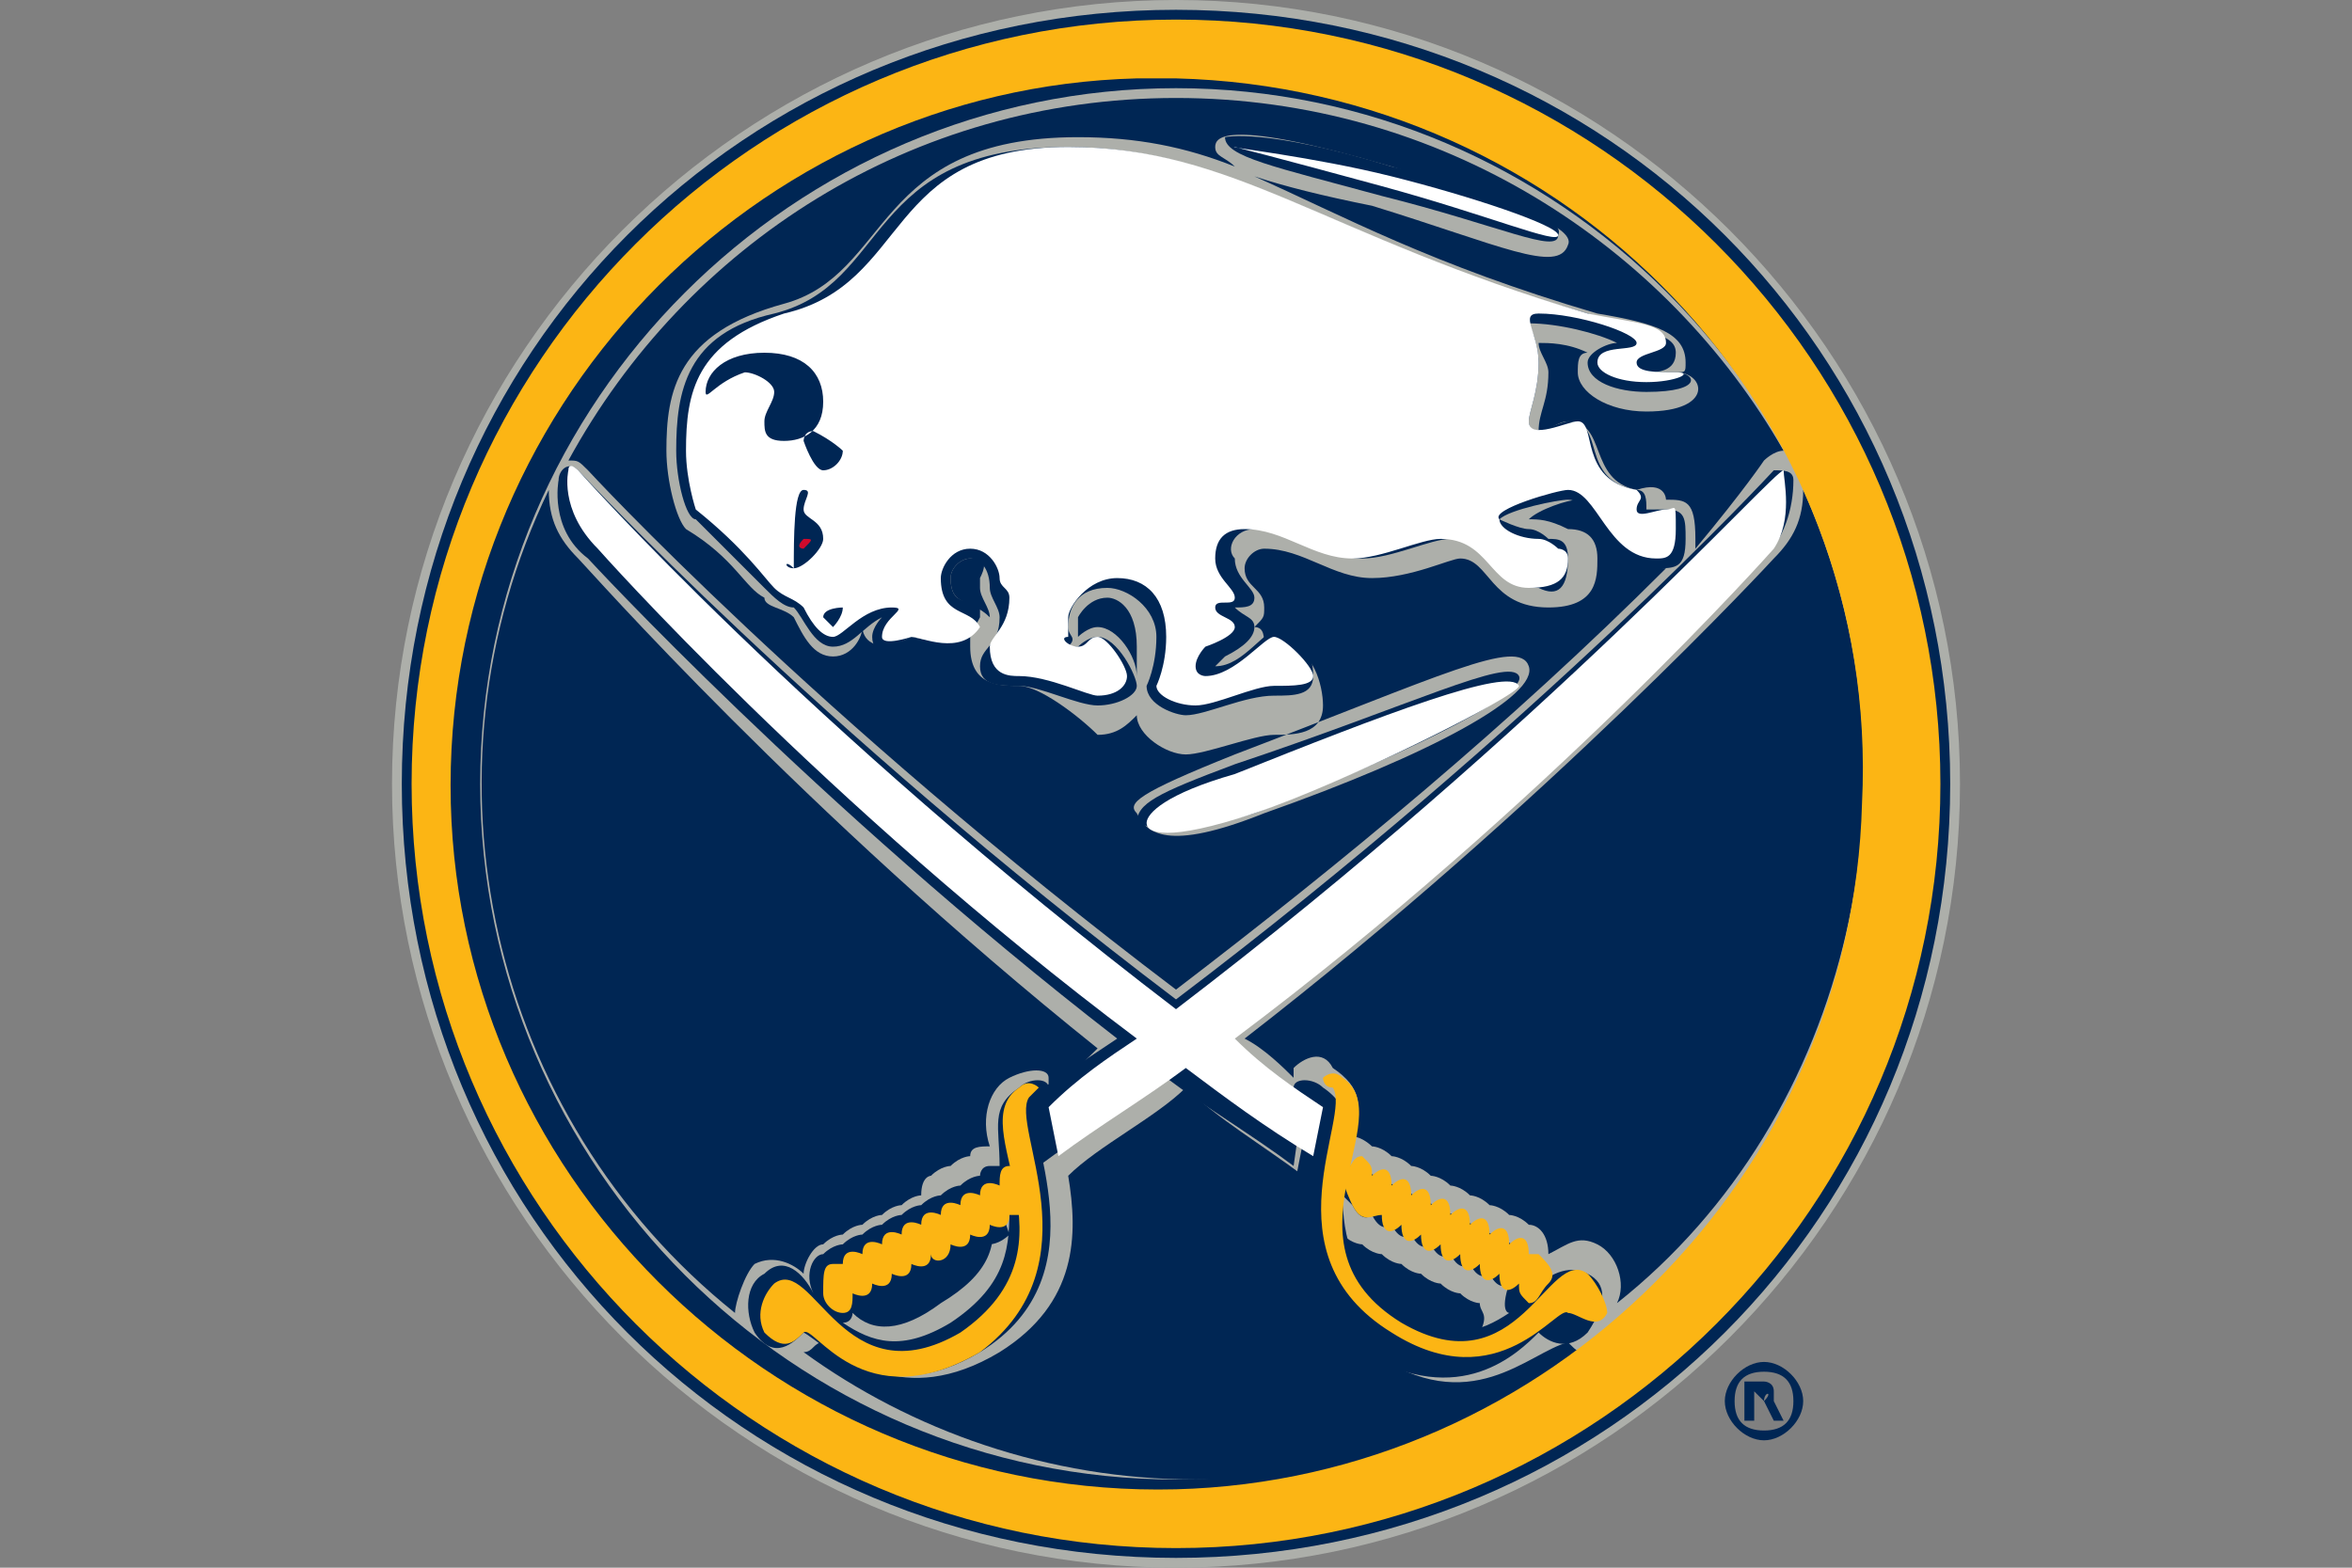 <?xml version="1.0" encoding="utf-8"?>
<!-- Generator: Adobe Illustrator 23.0.1, SVG Export Plug-In . SVG Version: 6.00 Build 0)  -->
<svg version="1.1" id="Layer_1" xmlns="http://www.w3.org/2000/svg" xmlns:xlink="http://www.w3.org/1999/xlink" x="0px" y="0px"
	 viewBox="0 0 24 16" style="enable-background:new 0 0 24 16;" xml:space="preserve">
<rect x="0" y="0" width="24" height="16" fill="#808080" stroke="none"/>
<style type="text/css">
	.st0{fill:#ADAFAA;}
	.st1{fill:#002654;}
	.st2{fill:#FCB514;}
	.st3{fill:#FFFFFF;}
	.st4{fill:#CF0A2C;}
</style>
<path class="st0" d="M20,8c0-4.4-3.6-8-8-8S4,3.6,4,8s3.6,8,8,8S20,12.4,20,8z"/>
<path class="st1" d="M12,0.1C7.6,0.1,4.1,3.6,4.1,8s3.5,7.9,7.9,7.9s7.9-3.5,7.9-7.9S16.4,0.1,12,0.1z"/>
<path class="st0" d="M12,0.9C8.1,0.9,4.9,4.1,4.9,8s3.2,7.1,7.1,7.1s7.1-3.2,7.1-7.1S15.9,0.9,12,0.9z"/>
<g id="reg">
	<path class="st1" d="M18,13.9c-0.2,0-0.4,0.2-0.4,0.4s0.2,0.4,0.4,0.4s0.4-0.2,0.4-0.4S18.2,13.9,18,13.9z M18,14.6
		c-0.2,0-0.3-0.1-0.3-0.3S17.8,14,18,14s0.3,0.1,0.3,0.3S18.2,14.6,18,14.6z"/>
	<path class="st1" d="M18.1,14.2c0-0.1-0.1-0.1-0.1-0.1l0,0h-0.2v0.4h0.1v-0.2H18l0.1,0.2h0.1l-0.1-0.2
		C18.1,14.3,18.1,14.3,18.1,14.2z M18,14.3h-0.1v-0.1L18,14.3C18,14.2,18.1,14.2,18,14.3C18.1,14.2,18,14.3,18,14.3L18,14.3z"/>
</g>
<path class="st1" d="M12,10.1c1.7-1.3,3.4-2.7,5-4.3h0c-0.6,0-0.7-0.7-0.9-0.7c-0.1,0-0.4,0.1-0.5,0.2c0.1,0,0.2,0,0.4,0.1
	c0.2,0,0.3,0.1,0.3,0.3c0,0.2,0,0.5-0.5,0.5c-0.6,0-0.6-0.5-0.9-0.5c-0.1,0-0.5,0.2-0.9,0.2c-0.4,0-0.7-0.3-1.1-0.3
	c-0.1,0-0.2,0.1-0.2,0.2c0,0.2,0.2,0.2,0.2,0.4c0,0.1,0,0.1-0.1,0.2c0.1,0,0.1,0.1,0.1,0.2c0,0,0,0.1,0,0.1c0.1-0.1,0.1-0.1,0.2-0.1
	c0.3,0,0.4,0.4,0.4,0.6c0,0.3-0.3,0.3-0.5,0.3c-0.2,0-0.7,0.2-0.9,0.2c-0.2,0-0.5-0.2-0.5-0.4c-0.1,0.1-0.2,0.2-0.4,0.2
	C11,7.3,10.6,7,10.4,7c-0.2,0-0.5,0-0.5-0.4c0,0,0,0,0-0.1c-0.2,0.1-0.6,0-0.6,0c-0.4,0.2-0.5,0-0.5-0.1C8.8,6.5,8.7,6.7,8.5,6.7
	c-0.2,0-0.3-0.2-0.4-0.4C8,6.2,7.8,6.2,7.8,6.1C7.6,6,7.5,5.7,7,5.4C6.9,5.3,6.8,4.9,6.8,4.6C6.8,4,6.9,3.4,8,3.1
	c1.1-0.3,0.9-1.7,3-1.7c0.6,0,1.1,0.1,1.6,0.3c-0.1-0.1-0.2-0.1-0.2-0.2c0-0.1,0.1-0.3,1.8,0.2c1,0.3,1.9,0.6,1.8,0.8
	c-0.1,0.3-0.7,0-2-0.4c-0.5-0.1-0.9-0.2-1.2-0.3c0.9,0.4,1.8,0.9,3.5,1.4c0.6,0.1,0.9,0.2,0.9,0.5c0,0.1,0,0.1-0.1,0.1
	c0.3,0,0.4,0.4-0.3,0.4c-0.4,0-0.7-0.2-0.7-0.4c0-0.1,0-0.2,0.1-0.2c-0.2-0.1-0.4-0.1-0.5-0.1c0,0.1,0.1,0.2,0.1,0.3
	c0,0.3-0.1,0.4-0.1,0.6c0.1,0,0.2-0.1,0.3-0.1c0.4,0,0.2,0.6,0.7,0.7C17,4.9,17,5.1,17,5.1c0.2,0,0.3,0,0.3,0.4c0,0,0,0,0,0.1
	C17.8,5,18,4.7,18,4.7c0,0,0.1-0.1,0.2-0.1C17,2.5,14.7,1,12,1S7,2.5,5.8,4.7c0.1,0,0.1,0,0.2,0.1C6,4.8,8.3,7.3,12,10.1z M12.6,7.7
	c2.1-0.8,2.9-1.2,3-0.9c0.1,0.3-1,0.9-2.7,1.5c-1,0.4-1.2,0.2-1.3,0C11.5,8.2,11.6,8.1,12.6,7.7L12.6,7.7z M18.4,5
	c0,0.3-0.1,0.5-0.3,0.7c0,0-2.3,2.5-5.4,4.9c0.2,0.1,0.4,0.3,0.5,0.4c0,0,0,0,0-0.1c0.1-0.1,0.3-0.2,0.4,0c0.3,0.2,0.3,0.4,0.2,0.7
	c0.1,0,0.2,0.1,0.2,0.1c0,0,0.1,0,0.2,0.1c0,0,0.1,0,0.2,0.1c0,0,0.1,0,0.2,0.1c0,0,0.1,0,0.2,0.1c0,0,0.1,0,0.2,0.1
	c0,0,0.1,0,0.2,0.1c0,0,0.1,0,0.2,0.1c0,0,0.1,0,0.2,0.1c0,0,0,0,0,0c0.1,0,0.2,0.1,0.2,0.3c0.2-0.1,0.3-0.2,0.5-0.1
	c0.2,0.1,0.3,0.4,0.2,0.6C18.9,11.4,19.7,7.9,18.4,5L18.4,5z M15.1,13.3c0,0-0.1,0-0.2-0.1c0,0-0.1,0-0.2-0.1c0,0-0.1,0-0.2-0.1
	c0,0-0.1,0-0.2-0.1c0,0-0.1,0-0.2-0.1c0,0-0.1,0-0.2-0.1c0,0-0.1,0-0.2-0.1c0,0,0,0,0,0l0,0c0,0.3,0.1,0.7,0.5,1
	c0.4,0.3,0.7,0.2,0.9,0.1c0,0,0,0,0-0.1C15.2,13.4,15.1,13.4,15.1,13.3L15.1,13.3z"/>
<path class="st1" d="M11.3,6.1c-0.2,0-0.3,0.2-0.3,0.2c0,0,0,0.1,0,0.2c0,0,0.1-0.1,0.2-0.1c0.2,0,0.4,0.3,0.4,0.5
	c0-0.1,0-0.2,0-0.3C11.6,6.2,11.4,6.1,11.3,6.1z M7.7,12.9c0.2-0.1,0.4,0,0.5,0.1c0-0.1,0.1-0.3,0.2-0.3c0,0,0,0,0,0
	c0.1-0.1,0.2-0.1,0.2-0.1c0.1-0.1,0.2-0.1,0.2-0.1C8.9,12.4,9,12.4,9,12.4c0.1-0.1,0.2-0.1,0.2-0.1c0.1-0.1,0.2-0.1,0.2-0.1
	C9.4,12,9.5,12,9.5,12c0.1-0.1,0.2-0.1,0.2-0.1c0.1-0.1,0.2-0.1,0.2-0.1c0-0.1,0.1-0.1,0.2-0.1c0,0,0,0,0,0c-0.1-0.3,0-0.6,0.2-0.7
	c0.2-0.1,0.4-0.1,0.4,0c0,0,0,0,0,0.1c0.2-0.1,0.4-0.3,0.5-0.4C8.2,8.3,6,5.8,5.9,5.7C5.7,5.5,5.6,5.3,5.6,5
	c-1.4,2.9-0.6,6.4,1.9,8.4C7.5,13.3,7.6,13,7.7,12.9L7.7,12.9z M10,12.5c-0.1,0.1-0.2,0.1-0.2,0.1c-0.1,0.1-0.2,0.1-0.2,0.1
	c-0.1,0.1-0.2,0.1-0.2,0.1C9.4,13,9.3,13,9.3,13c-0.1,0.1-0.2,0.1-0.2,0.1c-0.1,0.1-0.2,0.1-0.2,0.1c-0.1,0.1-0.2,0.1-0.2,0.1
	c0,0,0,0,0,0.1c0.2,0.2,0.5,0.2,0.9-0.1c0.5-0.3,0.6-0.6,0.5-1l0,0c0,0,0,0,0,0C10.1,12.6,10,12.5,10,12.5L10,12.5z"/>
<path class="st1" d="M14,13.8c-0.8-0.5-0.8-1.3-0.7-1.8c-0.4-0.3-0.9-0.6-1.2-0.9c-0.3,0.3-0.9,0.6-1.2,0.9c0.1,0.6,0.1,1.3-0.7,1.8
	c-1,0.6-1.6,0-1.8-0.1c-0.1,0-0.1,0.1-0.2,0.1c1.1,0.8,2.5,1.3,4,1.3s2.9-0.5,4-1.3c-0.1,0-0.1,0-0.2-0.1C15.6,13.8,15,14.5,14,13.8
	L14,13.8z M9.9,5.7c-0.1,0-0.2,0.1-0.2,0.2c0,0.3,0.2,0.2,0.4,0.4c0-0.1-0.1-0.2-0.1-0.3c0,0,0-0.1,0-0.1C10.1,5.7,10,5.7,9.9,5.7
	L9.9,5.7z"/>
<path class="st1" d="M12.8,5.4c0.4,0,0.7,0.3,1.1,0.3c0.3,0,0.7-0.2,0.9-0.2c0.4,0,0.4,0.5,0.9,0.5C15.9,6.1,16,6,16,5.7
	c0-0.2-0.1-0.2-0.2-0.2c0,0-0.1-0.1-0.2-0.1c-0.1,0-0.3-0.1-0.3-0.1c0.1-0.1,0.6-0.2,0.7-0.2c0.3,0,0.3,0.7,0.9,0.7
	c0.2,0,0.3,0,0.3-0.3c0-0.2,0-0.3-0.2-0.3c-0.1,0-0.2,0-0.2,0c0-0.1,0-0.2-0.1-0.2c-0.6-0.1-0.3-0.7-0.7-0.7c-0.1,0-0.4,0.2-0.4,0
	c0-0.1,0.1-0.3,0.1-0.6c0-0.2-0.1-0.4-0.1-0.4c0.3,0,0.7,0.1,0.9,0.2c-0.1,0-0.3,0.1-0.3,0.2c0,0.2,0.3,0.3,0.6,0.3
	c0.6,0,0.5-0.2,0.3-0.2c-0.2,0-0.3,0-0.3,0c0.1,0,0.3,0,0.3-0.2c0-0.2-0.3-0.2-0.9-0.4c-2.5-0.7-3.6-1.7-5.3-1.7
	c-2.1,0-1.8,1.4-3,1.7C7,3.4,6.9,4,6.9,4.6c0,0.3,0.1,0.7,0.2,0.7C7.3,5.5,7.5,5.7,7.8,6C7.9,6.1,8,6.2,8.1,6.2
	c0.1,0.1,0.2,0.4,0.4,0.4c0.2,0,0.3-0.2,0.5-0.3C9,6.3,8.9,6.4,8.9,6.5c0,0.2,0.2,0.1,0.4,0c0.5,0.1,0.6,0,0.7-0.2c0,0,0-0.1,0-0.1
	C9.9,6.1,9.7,6.2,9.7,5.9c0-0.1,0.1-0.2,0.2-0.2c0.1,0,0.2,0.1,0.2,0.3c0,0.1,0.1,0.2,0.1,0.3c0,0.3-0.2,0.3-0.2,0.5
	C10,7,10.2,7,10.4,7c0.2,0,0.6,0.2,0.8,0.2c0.2,0,0.4-0.1,0.4-0.2c0-0.1-0.2-0.5-0.4-0.5c-0.1,0-0.2,0.1-0.2,0.1c0,0-0.1,0-0.1,0
	c0.1-0.1,0-0.1,0-0.2C10.9,6.2,11,6,11.3,6c0.2,0,0.5,0.2,0.5,0.5c0,0.3-0.1,0.5-0.1,0.5c0,0.2,0.3,0.3,0.4,0.3
	c0.2,0,0.6-0.2,0.9-0.2c0.2,0,0.4,0,0.4-0.2c0-0.2-0.1-0.5-0.3-0.5c-0.2,0-0.4,0.4-0.7,0.4c0,0,0.1-0.1,0.1-0.1
	c0.2-0.1,0.3-0.2,0.3-0.3c0-0.1-0.1-0.1-0.2-0.2c0.1,0,0.2,0,0.2-0.1c0-0.1-0.2-0.2-0.2-0.4C12.5,5.6,12.6,5.4,12.8,5.4L12.8,5.4z
	 M16.2,13c-0.2-0.1-0.4,0-0.6,0.2l0,0c0-0.2,0-0.3-0.1-0.4c0,0,0,0,0,0c-0.1-0.2-0.2-0.1-0.2-0.1c-0.1-0.2-0.2-0.1-0.2-0.1
	c-0.1-0.2-0.2-0.1-0.2-0.1c-0.1-0.2-0.2-0.1-0.2-0.1c-0.1-0.2-0.2-0.1-0.2-0.1c-0.1-0.2-0.2-0.1-0.2-0.1c-0.1-0.2-0.2-0.1-0.2-0.1
	c-0.1-0.2-0.2-0.1-0.2-0.1c0-0.1-0.1-0.1-0.1-0.1c0,0-0.1,0-0.1,0c0.1-0.3,0.1-0.6-0.2-0.8c-0.1-0.1-0.3-0.1-0.3,0
	c-0.1,0.1,0.1,0.2,0.1,0.2c0.2,0.2-0.7,1.7,0.6,2.5c1,0.6,1.6,0,1.8-0.2c0.1,0.1,0.3,0.2,0.5,0C16.4,13.3,16.4,13.1,16.2,13L16.2,13
	z M15.4,13.4c-0.3,0.2-0.6,0.3-1.1,0c-0.5-0.3-0.6-0.8-0.6-1.2c0,0,0.1,0.1,0.1,0.1c0,0,0,0,0,0c0.1,0.2,0.2,0.1,0.2,0.1
	c0.1,0.2,0.2,0.1,0.2,0.1c0.1,0.2,0.2,0.1,0.2,0.1c0.1,0.2,0.2,0.1,0.2,0.1c0.1,0.2,0.2,0.1,0.2,0.1c0.1,0.2,0.2,0.1,0.2,0.1
	c0.1,0.2,0.2,0.1,0.2,0.1c0.1,0.2,0.2,0.1,0.2,0.1C15.3,13.4,15.4,13.4,15.4,13.4L15.4,13.4z M10,13.8c1.3-0.8,0.4-2.3,0.6-2.5
	c0-0.1,0.2-0.1,0.1-0.2c0-0.1-0.2-0.1-0.3,0c-0.3,0.2-0.2,0.4-0.2,0.8c0,0-0.1,0-0.1,0c-0.1,0-0.1,0.1-0.1,0.1c0,0-0.1,0-0.2,0.1
	c0,0-0.1,0-0.2,0.1c0,0-0.1,0-0.2,0.1c0,0-0.1,0-0.2,0.1c0,0-0.1,0-0.2,0.1c0,0-0.1,0-0.2,0.1c0,0-0.1,0-0.2,0.1c0,0-0.1,0-0.2,0.1
	c0,0,0,0,0,0c-0.1,0-0.2,0.2-0.1,0.4c0,0,0,0,0,0C8.2,13,8,12.8,7.8,13c-0.2,0.1-0.2,0.4-0.1,0.6c0.2,0.3,0.4,0.1,0.5,0
	C8.4,13.7,9,14.4,10,13.8L10,13.8z M10.3,12.3c0,0.4,0,0.8-0.6,1.2c-0.5,0.3-0.8,0.2-1.1,0c0.1,0,0.1-0.1,0.1-0.1c0,0,0.1,0,0.2-0.1
	c0,0,0.1,0,0.2-0.1c0,0,0.1,0,0.2-0.1c0,0,0.1,0,0.2-0.1c0,0,0.1,0,0.2-0.1c0,0,0.1,0,0.2-0.1c0,0,0.1,0,0.2-0.1c0,0,0.1,0,0.2-0.1
	c0,0,0,0,0,0C10.2,12.3,10.2,12.3,10.3,12.3L10.3,12.3z"/>
<path class="st1" d="M11.4,10.6c-0.3,0.2-0.6,0.4-0.9,0.6l0.1,0.7c0.4-0.3,0.9-0.6,1.3-0.9c0.4,0.3,0.9,0.6,1.3,0.9l0.1-0.7
	c-0.3-0.2-0.6-0.4-0.9-0.6C15.7,8.2,18,5.7,18,5.7c0.2-0.2,0.3-0.5,0.3-0.8c0-0.1-0.1-0.1-0.2-0.1c0,0-2.4,2.6-6.1,5.4
	C8.3,7.4,5.9,4.8,5.9,4.8c-0.1-0.1-0.2,0-0.2,0.1c0,0-0.1,0.5,0.3,0.8C6,5.7,8.3,8.2,11.4,10.6z"/>
<path class="st1" d="M12.8,8.3c1.3-0.5,2.8-1.2,2.7-1.4c-0.1-0.2-1.1,0.3-2.9,0.9c-0.8,0.3-1,0.4-1,0.6C11.7,8.4,11.8,8.6,12.8,8.3
	L12.8,8.3z M15.9,2.4c0.1-0.2-0.8-0.5-1.7-0.7c-1.3-0.4-1.7-0.3-1.7-0.3c0,0.2,0.5,0.3,1.6,0.6C15.3,2.3,15.9,2.6,15.9,2.4L15.9,2.4
	z"/>
<g>
	<path class="st2" d="M12,0.2C7.7,0.2,4.2,3.7,4.2,8s3.5,7.8,7.8,7.8s7.8-3.5,7.8-7.8l0,0C19.8,3.7,16.3,0.2,12,0.2z M12,15.2
		c-4,0.1-7.3-3.1-7.4-7c-0.1-4,3.1-7.3,7-7.4c0.1,0,0.3,0,0.4,0c4,0.1,7.2,3.4,7,7.4C18.9,12,15.8,15.1,12,15.2z"/>
	<path class="st2" d="M13.8,12.3C13.9,12.3,13.9,12.3,13.8,12.3c0.1,0.2,0.2,0.1,0.3,0.1c0,0.2,0.1,0.2,0.2,0.1
		c0,0.2,0.1,0.2,0.2,0.1c0,0.2,0.1,0.2,0.2,0.1c0,0.2,0.1,0.2,0.2,0.1c0,0.2,0.1,0.2,0.2,0.1c0,0.2,0.1,0.2,0.2,0.1
		c0,0.2,0.1,0.2,0.2,0.1c0,0.1,0,0.1,0.1,0.2c0.1,0,0.1-0.1,0.2-0.2s0-0.2-0.1-0.3c0,0-0.1,0-0.1,0c0-0.2-0.1-0.2-0.2-0.1
		c0-0.2-0.1-0.2-0.2-0.1c0-0.2-0.1-0.2-0.2-0.1c0-0.2-0.1-0.2-0.2-0.1c0-0.2-0.1-0.2-0.2-0.1c0-0.2-0.1-0.2-0.2-0.1
		c0-0.2-0.1-0.2-0.2-0.1c0-0.2-0.1-0.2-0.2-0.1c0-0.1,0-0.1-0.1-0.2c-0.1,0-0.1,0.1-0.2,0.2C13.7,12.1,13.8,12.3,13.8,12.3
		L13.8,12.3z M8.6,13.4c0.1,0,0.1-0.1,0.1-0.2c0,0,0.2,0.1,0.2-0.1c0,0,0.2,0.1,0.2-0.1c0,0,0.2,0.1,0.2-0.1c0,0,0.2,0.1,0.2-0.1
		c0,0.1,0.2,0.1,0.2-0.1c0,0,0.2,0.1,0.2-0.1c0,0,0.2,0.1,0.2-0.1c0,0,0.2,0.1,0.2-0.1c0,0,0.1,0,0.1,0c0.1,0,0.1-0.1,0.1-0.3
		c0-0.1-0.1-0.2-0.2-0.2c-0.1,0-0.1,0.1-0.1,0.2c0,0-0.2-0.1-0.2,0.1c0,0-0.2-0.1-0.2,0.1c0,0-0.2-0.1-0.2,0.1c0,0-0.2-0.1-0.2,0.1
		c0,0-0.2-0.1-0.2,0.1c0,0-0.2-0.1-0.2,0.1c0,0-0.2-0.1-0.2,0.1c0,0-0.2-0.1-0.2,0.1c0,0-0.1,0-0.1,0c-0.1,0-0.1,0.1-0.1,0.3
		C8.4,13.3,8.5,13.4,8.6,13.4L8.6,13.4z"/>
	<path class="st2" d="M16.2,13c-0.4-0.3-0.7,1.2-1.9,0.5c-1.3-0.8,0-2.1-0.6-2.5c-0.1-0.1-0.2,0-0.2,0c0,0,0,0.1,0.1,0.1
		c0.2,0.3-0.7,1.7,0.6,2.5c1.1,0.7,1.7-0.3,1.8-0.2c0.1,0,0.3,0.2,0.4,0C16.4,13.3,16.3,13.1,16.2,13L16.2,13z M10.5,11.2
		c0.1-0.1,0.1-0.1,0.1-0.1c0,0-0.1-0.1-0.2,0c-0.6,0.4,0.7,1.6-0.6,2.5c-1.2,0.7-1.5-0.8-1.9-0.5c-0.1,0.1-0.2,0.3-0.1,0.5
		c0.2,0.2,0.3,0.1,0.4,0c0.1-0.1,0.6,0.9,1.8,0.2C11.2,12.9,10.3,11.5,10.5,11.2L10.5,11.2z"/>
</g>
<g>
	<path class="st3" d="M18.2,4.8C18.2,4.8,18.1,4.8,18.2,4.8c-0.1,0-2.4,2.6-6.2,5.5C8.2,7.4,5.9,4.8,5.9,4.8s-0.1-0.1-0.1,0
		c0,0-0.1,0.4,0.3,0.8c0,0,2.3,2.6,5.5,5c-0.3,0.2-0.6,0.4-0.9,0.7l0.1,0.5c0.4-0.3,0.9-0.6,1.3-0.9c0.4,0.3,0.8,0.6,1.3,0.9
		l0.1-0.5c-0.3-0.2-0.6-0.4-0.9-0.7c3.2-2.4,5.5-5,5.5-5C18.3,5.3,18.2,4.9,18.2,4.8L18.2,4.8z"/>
	<path class="st3" d="M7.1,5.2C7.6,5.6,7.8,5.9,7.9,6C8,6.1,8.1,6.1,8.2,6.2c0.1,0.2,0.2,0.3,0.3,0.3c0.1,0,0.3-0.3,0.6-0.3
		C9.3,6.2,9,6.3,9,6.5c0,0.1,0.3,0,0.3,0c0.1,0,0.5,0.2,0.7-0.1C9.9,6.2,9.6,6.3,9.6,5.9c0-0.1,0.1-0.3,0.3-0.3
		c0.2,0,0.3,0.2,0.3,0.3c0,0.1,0.1,0.1,0.1,0.2c0,0.3-0.2,0.4-0.2,0.5c0,0.3,0.2,0.3,0.3,0.3c0.3,0,0.7,0.2,0.8,0.2
		c0.2,0,0.3-0.1,0.3-0.2s-0.2-0.4-0.3-0.4c-0.1,0-0.1,0.1-0.2,0.1c-0.1,0-0.2-0.1-0.1-0.1c0,0,0-0.1,0-0.2c0-0.1,0.2-0.4,0.5-0.4
		c0.3,0,0.5,0.2,0.5,0.6c0,0.3-0.1,0.5-0.1,0.5c0,0.1,0.2,0.2,0.4,0.2s0.6-0.2,0.8-0.2s0.4,0,0.4-0.1S13.1,6.5,13,6.5
		s-0.4,0.4-0.7,0.4c0,0-0.1,0-0.1-0.1c0-0.1,0.1-0.2,0.1-0.2s0.3-0.1,0.3-0.2c0-0.1-0.2-0.1-0.2-0.2c0-0.1,0.2,0,0.2-0.1
		c0-0.1-0.2-0.2-0.2-0.4c0-0.2,0.1-0.3,0.3-0.3c0.4,0,0.7,0.3,1.1,0.3c0.3,0,0.7-0.2,0.9-0.2c0.5,0,0.5,0.5,0.9,0.5
		C15.9,6,16,5.9,16,5.7c0-0.1-0.1-0.1-0.1-0.1s-0.1-0.1-0.2-0.1c-0.2,0-0.4-0.1-0.4-0.2C15.2,5.2,15.9,5,16,5c0.3,0,0.4,0.7,0.9,0.7
		c0.1,0,0.2,0,0.2-0.3s0-0.2-0.1-0.2s-0.3,0.1-0.3,0c0-0.1,0.1-0.1,0-0.2c-0.6-0.1-0.4-0.7-0.6-0.7c-0.1,0-0.5,0.2-0.5,0
		c0-0.1,0.1-0.3,0.1-0.6c0-0.3-0.2-0.5,0-0.5c0.4,0,1,0.2,1,0.3c0,0.1-0.4,0-0.4,0.2c0,0.1,0.2,0.2,0.5,0.2s0.5-0.1,0.3-0.1
		s-0.4,0-0.4-0.1c0-0.1,0.3-0.1,0.3-0.2c0-0.2-0.3-0.2-0.8-0.3c-2.7-0.8-3.6-1.7-5.3-1.7C9,1.5,9.3,2.9,8,3.2C7.1,3.5,7,4,7,4.6
		C7,4.9,7.1,5.2,7.1,5.2L7.1,5.2z M8.1,5.8C8,5.8,8,5.7,8.1,5.8C8.1,5.5,8.1,5,8.2,5c0.1,0,0,0.1,0,0.2c0,0.1,0.2,0.1,0.2,0.3
		C8.4,5.6,8.2,5.8,8.1,5.8L8.1,5.8z M8.5,6.4c0,0-0.1-0.1-0.1-0.1c0-0.1,0.2-0.1,0.2-0.1C8.6,6.3,8.5,6.4,8.5,6.4L8.5,6.4z M8.6,4.6
		c0,0.1-0.1,0.2-0.2,0.2c-0.1,0-0.2-0.3-0.2-0.3s0-0.1,0.1-0.1C8.5,4.5,8.6,4.6,8.6,4.6L8.6,4.6z M7.8,3.6c0.4,0,0.6,0.2,0.6,0.5
		S8.2,4.5,8,4.5c-0.2,0-0.2-0.1-0.2-0.2c0-0.1,0.1-0.2,0.1-0.3c0-0.1-0.2-0.2-0.3-0.2C7.3,3.9,7.2,4.1,7.2,4
		C7.2,3.8,7.4,3.6,7.8,3.6L7.8,3.6z M12.6,7.9c-0.7,0.2-0.9,0.4-0.9,0.5c0,0.1,0.2,0.2,1.1-0.1c0.9-0.3,2.7-1.2,2.7-1.3
		C15.4,6.8,14.1,7.3,12.6,7.9L12.6,7.9z M14.1,1.9c1.1,0.3,1.8,0.6,1.8,0.5S15,2,14.2,1.8c-0.8-0.2-1.7-0.3-1.6-0.3
		C12.6,1.5,13,1.6,14.1,1.9L14.1,1.9z"/>
</g>
<path class="st4" d="M8.2,5.5C8.2,5.5,8.2,5.5,8.2,5.5c-0.1,0.1,0,0.1,0,0.1c0,0,0,0,0,0C8.3,5.5,8.3,5.5,8.2,5.5L8.2,5.5z"/>
</svg>
